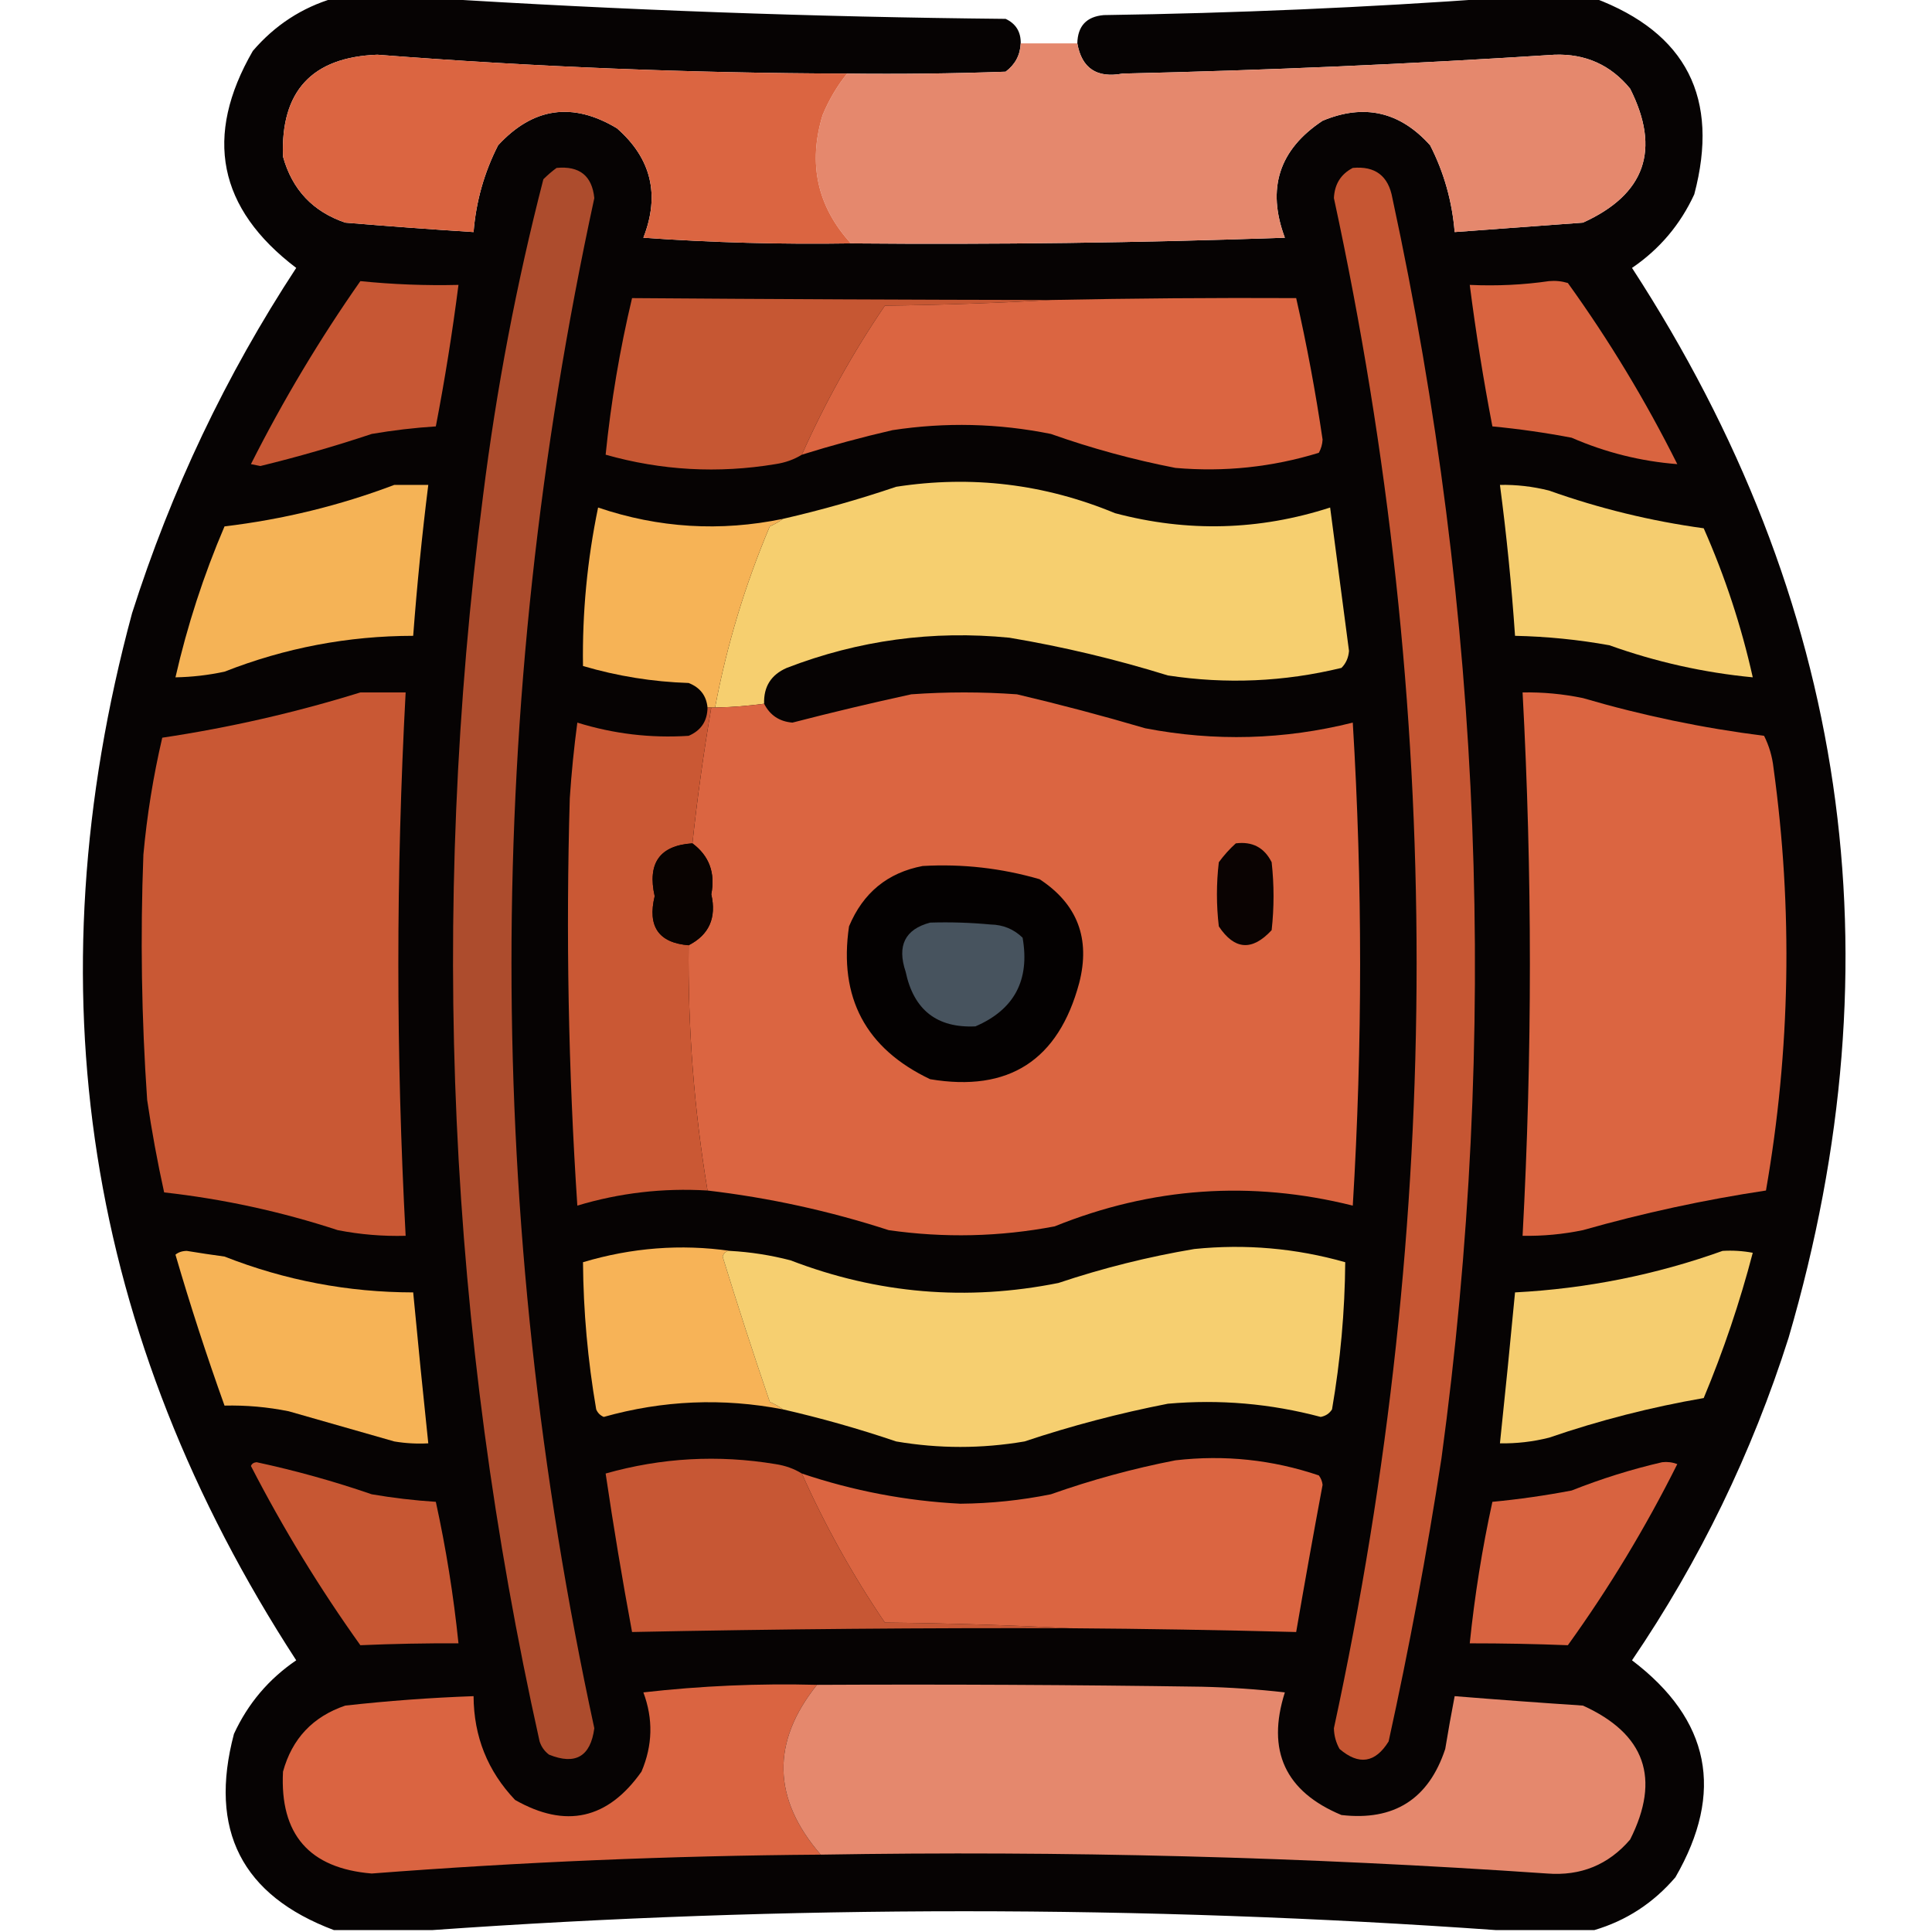 <?xml version="1.0" encoding="UTF-8"?>
<!DOCTYPE svg PUBLIC "-//W3C//DTD SVG 1.1//EN" "http://www.w3.org/Graphics/SVG/1.1/DTD/svg11.dtd">
<svg xmlns="http://www.w3.org/2000/svg" version="1.1" width="512px" height="512px" style="shape-rendering:geometricPrecision; text-rendering:geometricPrecision; image-rendering:optimizeQuality; fill-rule:evenodd; clip-rule:evenodd" xmlns:xlink="http://www.w3.org/1999/xlink">
<g><path style="opacity:0.987" fill="#040101" d="M 88.5,-0.5 C 97.167,-0.5 105.833,-0.5 114.5,-0.5C 164.958,2.672 215.624,4.505 266.5,5C 269.222,6.272 270.556,8.439 270.5,11.5C 270.358,14.617 269.024,17.117 266.5,19C 252.504,19.5 238.504,19.667 224.5,19.5C 182.935,19.384 141.435,17.717 100,14.5C 82.682,15.152 74.348,24.152 75,41.5C 77.43,50.263 82.93,56.096 91.5,59C 102.83,59.944 114.164,60.778 125.5,61.5C 126.144,53.401 128.311,45.734 132,38.5C 141.267,28.446 151.767,26.946 163.5,34C 172.614,41.98 174.947,51.646 170.5,63C 188.809,64.293 207.142,64.793 225.5,64.5C 263.847,64.842 302.18,64.342 340.5,63C 335.623,49.964 338.957,39.631 350.5,32C 361.5,27.408 371,29.575 379,38.5C 382.67,45.686 384.837,53.352 385.5,61.5C 396.828,60.667 408.161,59.834 419.5,59C 435.992,51.515 440.159,39.681 432,23.5C 426.86,17.226 420.193,14.226 412,14.5C 373.868,16.963 335.702,18.63 297.5,19.5C 290.674,20.77 286.674,18.103 285.5,11.5C 285.599,6.901 287.932,4.401 292.5,4C 327.368,3.493 362.034,1.993 396.5,-0.5C 405.167,-0.5 413.833,-0.5 422.5,-0.5C 446.924,8.679 455.758,26.012 449,51.5C 445.294,59.537 439.794,66.037 432.5,71C 489.693,159.017 503.527,253.517 474,354.5C 464.275,385.113 450.442,413.613 432.5,440C 453.223,455.733 457.056,474.9 444,497.5C 438.14,504.336 430.973,509.003 422.5,511.5C 413.833,511.5 405.167,511.5 396.5,511.5C 302.5,504.833 208.5,504.833 114.5,511.5C 105.833,511.5 97.167,511.5 88.5,511.5C 64.076,502.321 55.242,484.988 62,459.5C 65.706,451.463 71.206,444.963 78.5,440C 22.717,354.129 8.217,261.629 35,162.5C 45.368,129.935 59.868,99.435 78.5,71C 57.777,55.267 53.944,36.1 67,13.5C 72.861,6.664 80.027,1.997 88.5,-0.5 Z"/></g>
<g><path style="opacity:1" fill="#e5886d" d="M 270.5,11.5 C 275.5,11.5 280.5,11.5 285.5,11.5C 286.674,18.103 290.674,20.77 297.5,19.5C 335.702,18.63 373.868,16.963 412,14.5C 420.193,14.226 426.86,17.226 432,23.5C 440.159,39.681 435.992,51.515 419.5,59C 408.161,59.834 396.828,60.667 385.5,61.5C 384.837,53.352 382.67,45.686 379,38.5C 371,29.575 361.5,27.408 350.5,32C 338.957,39.631 335.623,49.964 340.5,63C 302.18,64.342 263.847,64.842 225.5,64.5C 216.58,54.709 214.08,43.376 218,30.5C 219.686,26.448 221.852,22.781 224.5,19.5C 238.504,19.667 252.504,19.5 266.5,19C 269.024,17.117 270.358,14.617 270.5,11.5 Z"/></g>
<g><path style="opacity:1" fill="#db6541" d="M 224.5,19.5 C 221.852,22.781 219.686,26.448 218,30.5C 214.08,43.376 216.58,54.709 225.5,64.5C 207.142,64.793 188.809,64.293 170.5,63C 174.947,51.646 172.614,41.98 163.5,34C 151.767,26.946 141.267,28.446 132,38.5C 128.311,45.734 126.144,53.401 125.5,61.5C 114.164,60.778 102.83,59.944 91.5,59C 82.93,56.096 77.43,50.263 75,41.5C 74.348,24.152 82.682,15.152 100,14.5C 141.435,17.717 182.935,19.384 224.5,19.5 Z"/></g>
<g><path style="opacity:1" fill="#ad4c2d" d="M 147.5,44.5 C 153.574,43.919 156.908,46.586 157.5,52.5C 128.227,187.62 128.227,322.786 157.5,458C 156.503,465.498 152.503,467.831 145.5,465C 144.299,464.097 143.465,462.931 143,461.5C 118.705,352.423 113.705,242.423 128,131.5C 131.542,103.127 136.875,75.127 144,47.5C 145.145,46.364 146.312,45.364 147.5,44.5 Z"/></g>
<g><path style="opacity:1" fill="#c65633" d="M 358.5,44.5 C 364.447,43.946 367.947,46.613 369,52.5C 392.876,163.052 397.209,274.385 382,386.5C 378.13,411.646 373.464,436.646 368,461.5C 364.455,467.209 360.121,467.875 355,463.5C 354.042,461.801 353.542,459.967 353.5,458C 382.723,322.797 382.723,187.63 353.5,52.5C 353.672,48.807 355.339,46.141 358.5,44.5 Z"/></g>
<g><path style="opacity:1" fill="#c75734" d="M 95.5,74.5 C 104.133,75.377 112.8,75.71 121.5,75.5C 119.89,88.094 117.89,100.594 115.5,113C 109.796,113.367 104.13,114.034 98.5,115C 88.782,118.24 78.948,121.073 69,123.5C 68.167,123.333 67.333,123.167 66.5,123C 75.046,106.061 84.712,89.894 95.5,74.5 Z"/></g>
<g><path style="opacity:1" fill="#d96440" d="M 410.5,74.5 C 412.199,74.34 413.866,74.507 415.5,75C 426.423,90.169 436.09,106.169 444.5,123C 434.834,122.25 425.501,119.917 416.5,116C 409.546,114.674 402.546,113.674 395.5,113C 393.111,100.598 391.111,88.098 389.5,75.5C 396.687,75.825 403.687,75.491 410.5,74.5 Z"/></g>
<g><path style="opacity:1" fill="#c65733" d="M 278.5,79.5 C 264.006,80.331 249.339,80.831 234.5,81C 226.001,93.495 218.668,106.662 212.5,120.5C 210.438,121.776 208.104,122.61 205.5,123C 190.294,125.523 175.294,124.69 160.5,120.5C 161.919,106.483 164.253,92.65 167.5,79C 204.493,79.275 241.493,79.442 278.5,79.5 Z"/></g>
<g><path style="opacity:1" fill="#db6541" d="M 212.5,120.5 C 218.668,106.662 226.001,93.495 234.5,81C 249.339,80.831 264.006,80.331 278.5,79.5C 300.169,79.059 321.836,78.892 343.5,79C 346.312,91.365 348.645,103.865 350.5,116.5C 350.43,117.772 350.097,118.938 349.5,120C 337.116,123.798 324.449,125.131 311.5,124C 300.283,121.817 289.283,118.817 278.5,115C 264.555,112.184 250.555,111.851 236.5,114C 228.401,115.867 220.401,118.034 212.5,120.5 Z"/></g>
<g><path style="opacity:1" fill="#f6cf6f" d="M 202.5,186.5 C 198.19,187.08 193.857,187.414 189.5,187.5C 192.606,171.014 197.439,155.014 204,139.5C 205.302,138.915 206.469,138.249 207.5,137.5C 217.628,135.18 227.628,132.347 237.5,129C 257.478,125.914 276.811,128.247 295.5,136C 314.677,141.086 333.677,140.586 352.5,134.5C 354.166,147.154 355.833,159.821 357.5,172.5C 357.351,174.32 356.684,175.82 355.5,177C 340.298,180.691 324.964,181.358 309.5,179C 295.712,174.72 281.712,171.386 267.5,169C 247.188,166.997 227.521,169.664 208.5,177C 204.345,178.811 202.345,181.977 202.5,186.5 Z"/></g>
<g><path style="opacity:1" fill="#f5b356" d="M 104.5,128.5 C 107.5,128.5 110.5,128.5 113.5,128.5C 111.838,141.8 110.504,155.133 109.5,168.5C 92.242,168.518 75.576,171.685 59.5,178C 55.21,178.923 50.877,179.423 46.5,179.5C 49.627,165.785 53.96,152.452 59.5,139.5C 75.057,137.638 90.057,133.971 104.5,128.5 Z"/></g>
<g><path style="opacity:1" fill="#f5cd6f" d="M 397.5,128.5 C 401.897,128.425 406.23,128.925 410.5,130C 423.817,134.746 437.484,138.079 451.5,140C 457.137,152.746 461.471,165.912 464.5,179.5C 451.502,178.251 438.835,175.418 426.5,171C 418.226,169.509 409.893,168.676 401.5,168.5C 400.586,155.116 399.253,141.783 397.5,128.5 Z"/></g>
<g><path style="opacity:1" fill="#f6b356" d="M 207.5,137.5 C 206.469,138.249 205.302,138.915 204,139.5C 197.439,155.014 192.606,171.014 189.5,187.5C 189.167,187.5 188.833,187.5 188.5,187.5C 188.167,187.5 187.833,187.5 187.5,187.5C 187.201,184.358 185.534,182.191 182.5,181C 172.964,180.688 163.63,179.188 154.5,176.5C 154.287,162.41 155.62,148.41 158.5,134.5C 174.521,139.94 190.855,140.94 207.5,137.5 Z"/></g>
<g><path style="opacity:1" fill="#c95834" d="M 95.5,183.5 C 99.5,183.5 103.5,183.5 107.5,183.5C 104.919,231.495 104.919,279.495 107.5,327.5C 101.445,327.662 95.445,327.162 89.5,326C 74.506,321.085 59.173,317.751 43.5,316C 41.718,307.934 40.218,299.767 39,291.5C 37.5,269.854 37.167,248.188 38,226.5C 38.95,216.045 40.617,205.712 43,195.5C 60.887,192.818 78.387,188.818 95.5,183.5 Z"/></g>
<g><path style="opacity:1" fill="#db6541" d="M 187.5,315.5 C 183.935,293.98 182.268,272.313 182.5,250.5C 187.921,247.726 189.921,243.226 188.5,237C 189.605,231.309 187.939,226.809 183.5,223.5C 184.794,211.441 186.461,199.441 188.5,187.5C 188.833,187.5 189.167,187.5 189.5,187.5C 193.857,187.414 198.19,187.08 202.5,186.5C 204.056,189.552 206.556,191.218 210,191.5C 220.445,188.797 230.945,186.297 241.5,184C 250.833,183.333 260.167,183.333 269.5,184C 280.896,186.683 292.23,189.683 303.5,193C 321.94,196.556 340.273,196.056 358.5,191.5C 361.093,234.162 361.093,276.829 358.5,319.5C 331.57,312.774 305.237,314.607 279.5,325C 264.879,327.776 250.213,328.109 235.5,326C 219.835,320.917 203.835,317.417 187.5,315.5 Z"/></g>
<g><path style="opacity:1" fill="#db6541" d="M 403.5,183.5 C 408.887,183.405 414.22,183.905 419.5,185C 435.224,189.612 451.224,192.945 467.5,195C 468.834,197.66 469.668,200.494 470,203.5C 475.152,240.953 474.485,278.287 468,315.5C 451.643,317.963 435.476,321.463 419.5,326C 414.22,327.095 408.887,327.595 403.5,327.5C 406.081,279.495 406.081,231.495 403.5,183.5 Z"/></g>
<g><path style="opacity:1" fill="#ca5834" d="M 187.5,187.5 C 187.833,187.5 188.167,187.5 188.5,187.5C 186.461,199.441 184.794,211.441 183.5,223.5C 174.86,224.057 171.527,228.724 173.5,237.5C 171.556,245.524 174.556,249.858 182.5,250.5C 182.268,272.313 183.935,293.98 187.5,315.5C 175.711,314.791 164.211,316.124 153,319.5C 150.615,283.541 149.948,247.541 151,211.5C 151.446,204.811 152.113,198.144 153,191.5C 162.601,194.486 172.434,195.652 182.5,195C 185.789,193.59 187.456,191.09 187.5,187.5 Z"/></g>
<g><path style="opacity:1" fill="#090301" d="M 183.5,223.5 C 187.939,226.809 189.605,231.309 188.5,237C 189.921,243.226 187.921,247.726 182.5,250.5C 174.556,249.858 171.556,245.524 173.5,237.5C 171.527,228.724 174.86,224.057 183.5,223.5 Z"/></g>
<g><path style="opacity:1" fill="#0a0302" d="M 327.5,223.5 C 331.888,222.943 335.055,224.61 337,228.5C 337.667,234.5 337.667,240.5 337,246.5C 331.833,252.092 327.167,251.759 323,245.5C 322.333,239.833 322.333,234.167 323,228.5C 324.366,226.638 325.866,224.972 327.5,223.5 Z"/></g>
<g><path style="opacity:1" fill="#040101" d="M 244.5,229.5 C 255.049,228.894 265.382,230.061 275.5,233C 285.525,239.568 289.025,248.734 286,260.5C 280.503,280.993 267.336,289.493 246.5,286C 229.4,277.872 222.233,264.372 225,245.5C 228.713,236.608 235.213,231.274 244.5,229.5 Z"/></g>
<g><path style="opacity:1" fill="#47535e" d="M 246.5,244.5 C 251.844,244.334 257.177,244.501 262.5,245C 265.822,245.059 268.656,246.226 271,248.5C 272.967,259.738 268.801,267.571 258.5,272C 248.3,272.48 242.134,267.647 240,257.5C 237.682,250.595 239.848,246.261 246.5,244.5 Z"/></g>
<g><path style="opacity:1" fill="#f6b356" d="M 46.5,332.5 C 47.274,331.853 48.274,331.52 49.5,331.5C 52.826,332.047 56.16,332.547 59.5,333C 75.567,339.313 92.233,342.48 109.5,342.5C 110.76,355.841 112.093,369.175 113.5,382.5C 110.482,382.665 107.482,382.498 104.5,382C 95.171,379.335 85.838,376.668 76.5,374C 70.888,372.869 65.221,372.369 59.5,372.5C 54.739,359.218 50.405,345.884 46.5,332.5 Z"/></g>
<g><path style="opacity:1" fill="#f7b357" d="M 193.5,331.5 C 192.503,331.47 191.836,331.97 191.5,333C 195.465,345.895 199.632,358.729 204,371.5C 205.302,372.085 206.469,372.751 207.5,373.5C 191.524,370.419 175.69,371.086 160,375.5C 159.055,375.095 158.388,374.428 158,373.5C 155.764,360.483 154.597,347.483 154.5,334.5C 167.423,330.638 180.423,329.638 193.5,331.5 Z"/></g>
<g><path style="opacity:1" fill="#f6cf70" d="M 207.5,373.5 C 206.469,372.751 205.302,372.085 204,371.5C 199.632,358.729 195.465,345.895 191.5,333C 191.836,331.97 192.503,331.47 193.5,331.5C 198.907,331.801 204.24,332.634 209.5,334C 232.546,342.868 256.213,344.868 280.5,340C 292.268,336.058 304.268,333.058 316.5,331C 330.085,329.62 343.419,330.787 356.5,334.5C 356.4,347.511 355.233,360.511 353,373.5C 352.326,374.578 351.326,375.245 350,375.5C 336.713,371.962 323.213,370.796 309.5,372C 296.617,374.516 283.951,377.85 271.5,382C 260.159,383.934 248.826,383.934 237.5,382C 227.628,378.653 217.628,375.82 207.5,373.5 Z"/></g>
<g><path style="opacity:1" fill="#f5cd6f" d="M 456.5,331.5 C 459.187,331.336 461.854,331.503 464.5,332C 461.072,345.118 456.738,357.951 451.5,370.5C 437.546,372.905 423.88,376.405 410.5,381C 406.23,382.075 401.897,382.575 397.5,382.5C 398.907,369.175 400.24,355.841 401.5,342.5C 420.47,341.503 438.803,337.836 456.5,331.5 Z"/></g>
<g><path style="opacity:1" fill="#c75734" d="M 212.5,390.5 C 218.666,404.333 225.999,417.5 234.5,430C 251.005,430.169 267.338,430.669 283.5,431.5C 244.828,431.379 206.161,431.712 167.5,432.5C 164.91,418.548 162.576,404.548 160.5,390.5C 175.294,386.31 190.294,385.477 205.5,388C 208.104,388.39 210.438,389.224 212.5,390.5 Z"/></g>
<g><path style="opacity:1" fill="#db6541" d="M 283.5,431.5 C 267.338,430.669 251.005,430.169 234.5,430C 225.999,417.5 218.666,404.333 212.5,390.5C 226.138,395.094 240.138,397.761 254.5,398.5C 262.578,398.432 270.578,397.598 278.5,396C 289.288,392.181 300.288,389.181 311.5,387C 324.499,385.498 337.166,386.831 349.5,391C 350.059,391.725 350.392,392.558 350.5,393.5C 348.072,406.498 345.739,419.498 343.5,432.5C 323.504,431.976 303.504,431.643 283.5,431.5 Z"/></g>
<g><path style="opacity:1" fill="#c75733" d="M 66.5,388.5 C 66.735,387.903 67.235,387.57 68,387.5C 78.335,389.723 88.502,392.556 98.5,396C 104.13,396.966 109.796,397.633 115.5,398C 118.204,410.359 120.204,422.859 121.5,435.5C 112.788,435.458 104.121,435.624 95.5,436C 84.678,420.853 75.011,405.02 66.5,388.5 Z"/></g>
<g><path style="opacity:1" fill="#d86340" d="M 440.5,387.5 C 441.873,387.343 443.207,387.51 444.5,388C 436.09,404.831 426.423,420.831 415.5,436C 406.87,435.661 398.203,435.495 389.5,435.5C 390.796,422.859 392.796,410.359 395.5,398C 402.546,397.326 409.546,396.326 416.5,395C 424.433,391.858 432.433,389.358 440.5,387.5 Z"/></g>
<g><path style="opacity:1" fill="#da6441" d="M 216.5,446.5 C 204.345,461.689 204.678,476.689 217.5,491.5C 177.772,491.781 138.105,493.448 98.5,496.5C 81.966,495.13 74.133,486.13 75,469.5C 77.403,460.763 82.903,454.929 91.5,452C 102.805,450.74 114.138,449.907 125.5,449.5C 125.558,460.186 129.225,469.353 136.5,477C 149.913,484.642 161.08,482.142 170,469.5C 172.967,462.529 173.133,455.529 170.5,448.5C 185.778,446.764 201.111,446.098 216.5,446.5 Z"/></g>
<g><path style="opacity:1" fill="#e5886d" d="M 216.5,446.5 C 250.502,446.333 284.502,446.5 318.5,447C 325.856,447.169 333.189,447.669 340.5,448.5C 335.593,463.957 340.593,474.79 355.5,481C 369.447,482.613 378.613,476.78 383,463.5C 383.772,458.809 384.605,454.142 385.5,449.5C 396.815,450.416 408.149,451.249 419.5,452C 435.992,459.485 440.159,471.319 432,487.5C 426.251,494.198 418.918,497.198 410,496.5C 345.911,492.092 281.745,490.425 217.5,491.5C 204.678,476.689 204.345,461.689 216.5,446.5 Z"/></g>
</svg>
